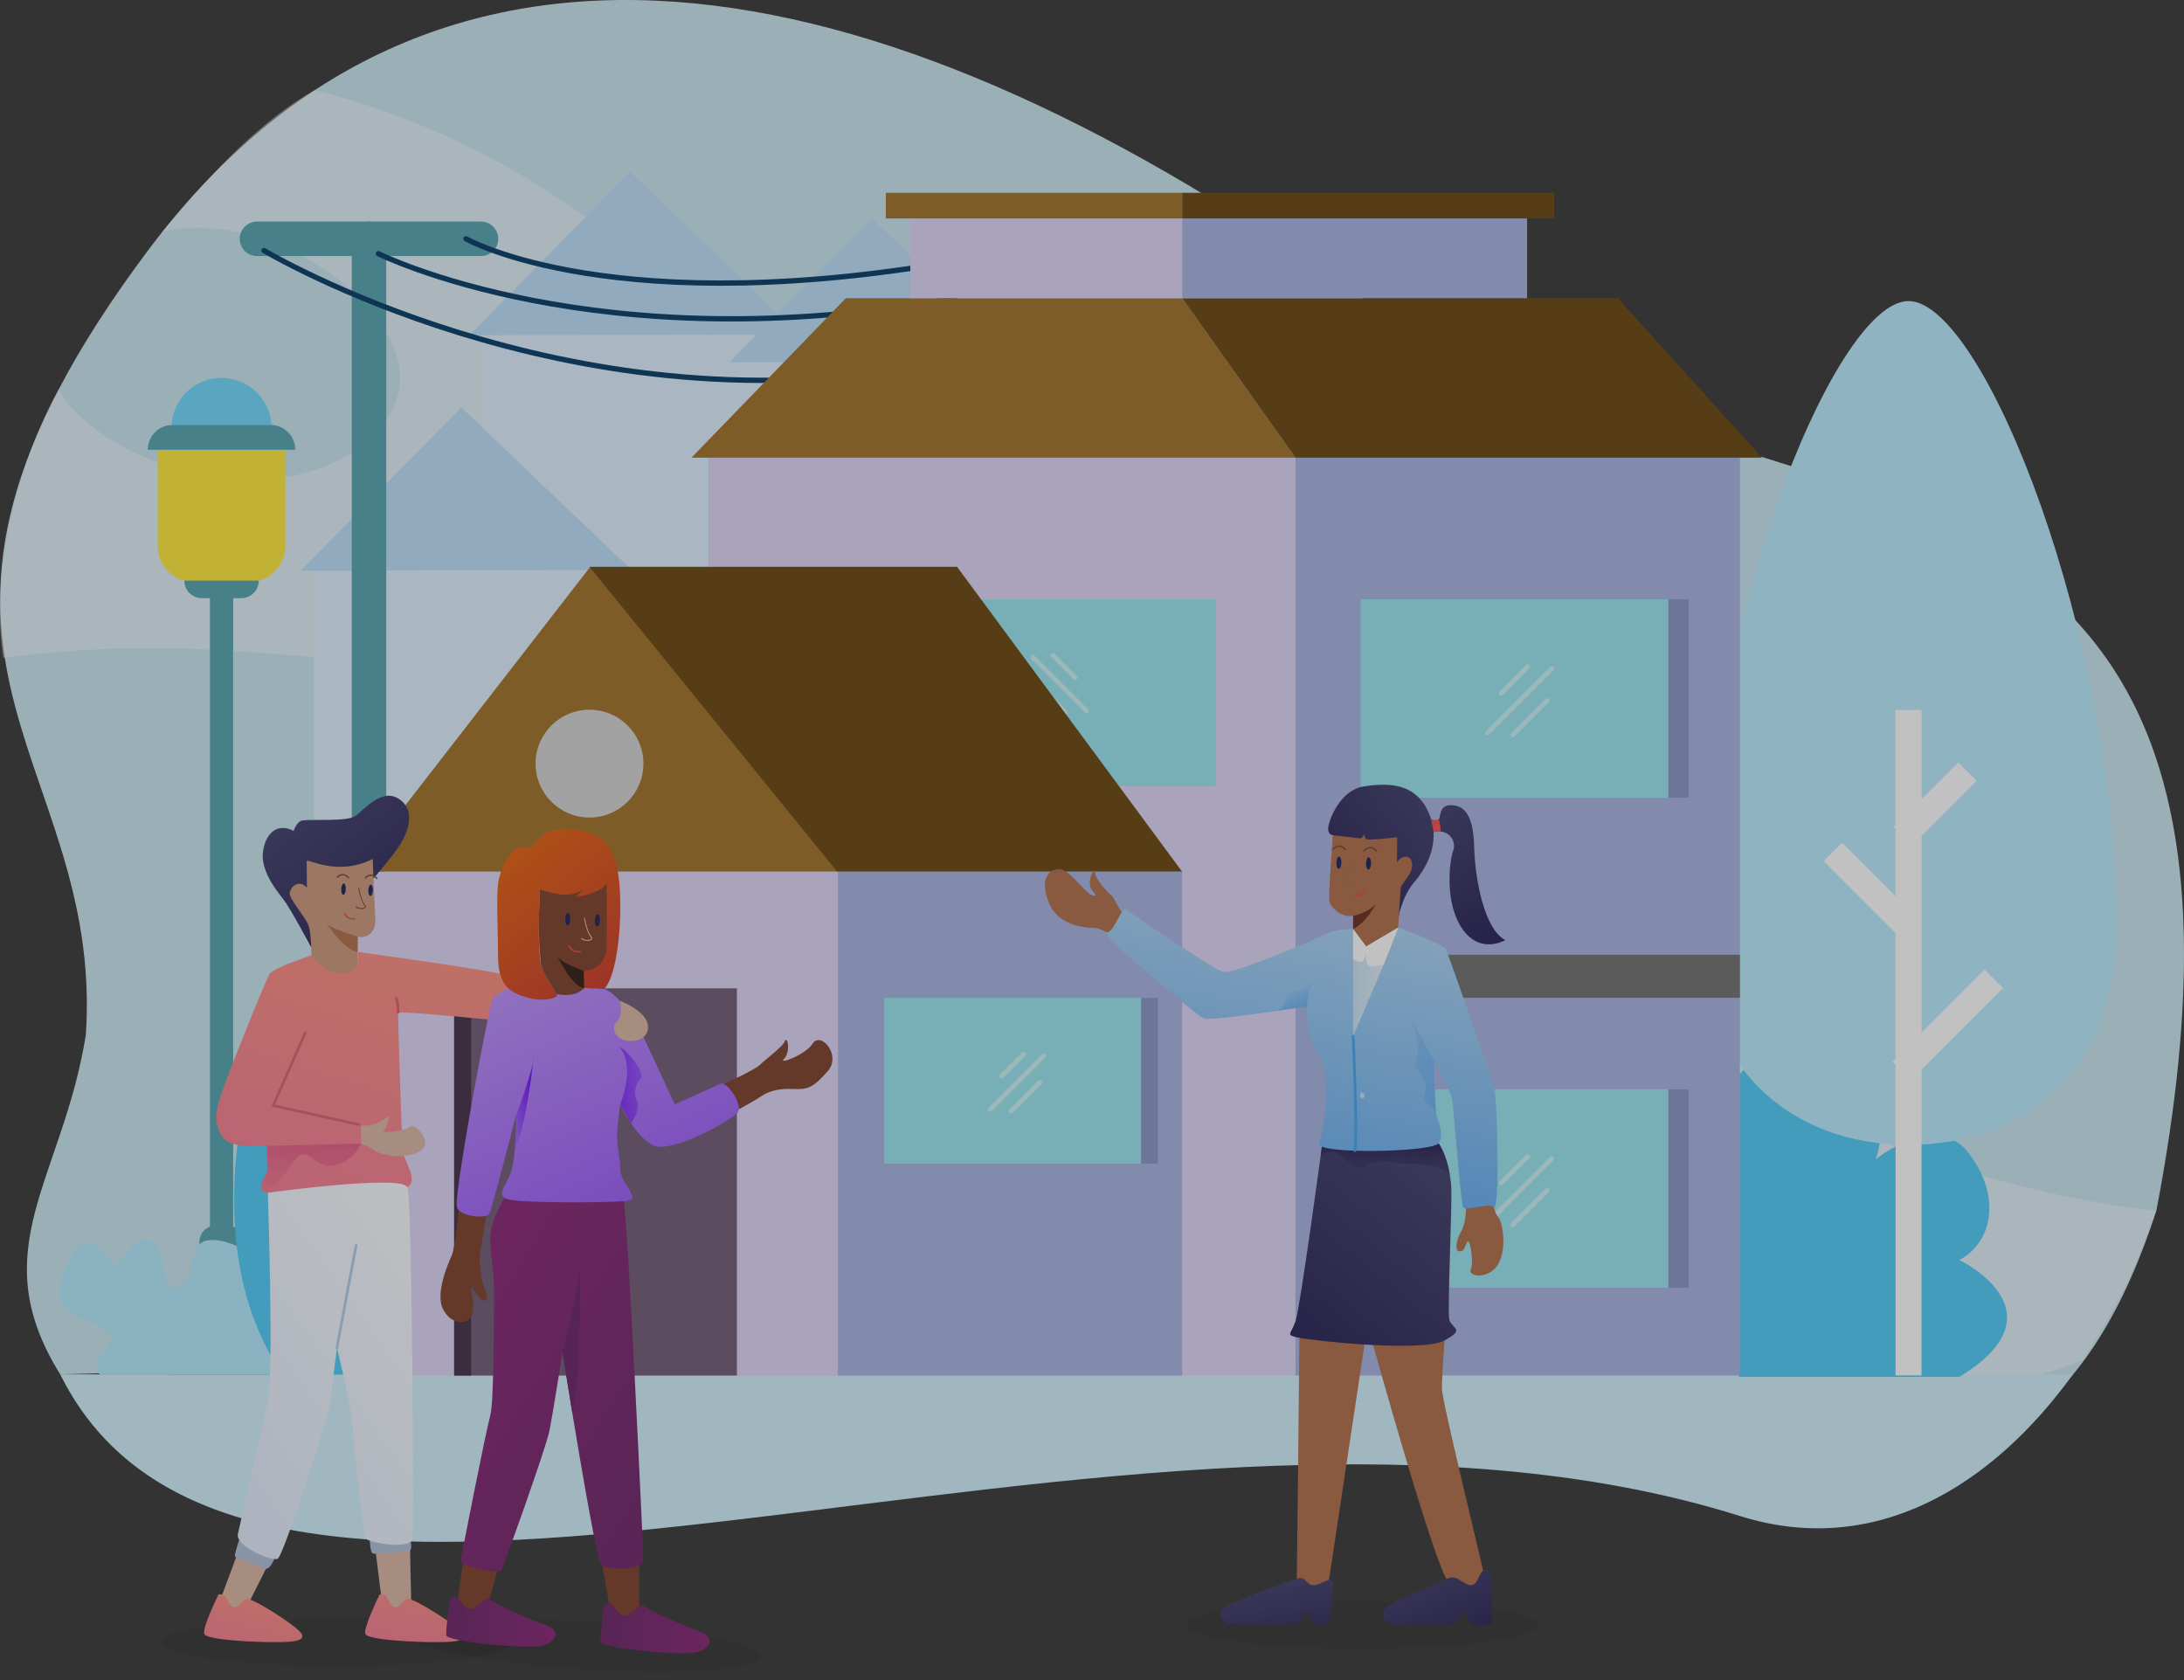 <svg xmlns="http://www.w3.org/2000/svg" xmlns:xlink="http://www.w3.org/1999/xlink" width="100%" height="100%" viewBox="0 0 811.823 624.604">
    <rect x="0" y="0" width="811.823" height="624.604" fill="#333333" stroke="none"/>
    <defs>
      <linearGradient id="linear-gradient" x1="1.099" y1="1.804" x2="0.106" y2="-0.42" gradientUnits="objectBoundingBox">
        <stop offset="0" stop-color="#1d164d"/>
        <stop offset="1" stop-color="#4a4975"/>
      </linearGradient>
      <linearGradient id="linear-gradient-2" x1="1.142" y1="1.354" x2="-0.126" y2="-0.369" xlink:href="#linear-gradient"/>
      <linearGradient id="linear-gradient-3" x1="0.085" y1="1.275" x2="1.116" y2="-0.327" xlink:href="#linear-gradient"/>
      <linearGradient id="linear-gradient-4" x1="0.525" y1="0.318" x2="0.444" y2="1.624" gradientUnits="objectBoundingBox">
        <stop offset="0" stop-color="#1d164d"/>
        <stop offset="1" stop-color="#4a4975" stop-opacity="0"/>
      </linearGradient>
      <linearGradient id="linear-gradient-5" x1="-0.066" y1="1.07" x2="1.257" y2="-0.392" xlink:href="#linear-gradient"/>
      <linearGradient id="linear-gradient-6" x1="0.672" y1="1.165" x2="0.173" y2="-0.553" xlink:href="#linear-gradient"/>
      <linearGradient id="linear-gradient-7" x1="0.32" y1="1.299" x2="0.621" y2="-0.001" gradientUnits="objectBoundingBox">
        <stop offset="0" stop-color="#4099f1"/>
        <stop offset="1" stop-color="#acd4f3"/>
      </linearGradient>
      <linearGradient id="linear-gradient-8" y1="0.5" x2="1" y2="0.5" gradientUnits="objectBoundingBox">
        <stop offset="0" stop-color="#c9e2f4"/>
        <stop offset="1" stop-color="#eaf5ff"/>
      </linearGradient>
      <linearGradient id="linear-gradient-9" x1="4.575" y1="0.122" x2="-0.791" y2="0.62" gradientUnits="objectBoundingBox">
        <stop offset="0" stop-color="#4099f1"/>
        <stop offset="1" stop-color="#4099f1" stop-opacity="0"/>
      </linearGradient>
      <linearGradient id="linear-gradient-10" x1="4.523" y1="0.254" x2="-0.835" y2="0.582" xlink:href="#linear-gradient-9"/>
      <linearGradient id="linear-gradient-11" x1="0.94" y1="1.35" x2="0.454" y2="0.411" xlink:href="#linear-gradient-9"/>
      <linearGradient id="linear-gradient-12" x1="1.097" y1="1.147" x2="0.031" y2="-0.33" xlink:href="#linear-gradient"/>
      <linearGradient id="linear-gradient-13" x1="0.051" y1="1.493" x2="0.848" y2="-0.488" gradientUnits="objectBoundingBox">
        <stop offset="0" stop-color="#f2709c"/>
        <stop offset="1" stop-color="#ff9472"/>
      </linearGradient>
      <linearGradient id="linear-gradient-14" x1="-0.461" y1="5.064" x2="2.121" y2="-6.852" xlink:href="#linear-gradient-13"/>
      <linearGradient id="linear-gradient-15" x1="0.686" y1="-0.629" x2="0.241" y2="1.227" gradientUnits="objectBoundingBox">
        <stop offset="0" stop-color="#db4981"/>
        <stop offset="1" stop-color="#db4981" stop-opacity="0"/>
      </linearGradient>
      <linearGradient id="linear-gradient-16" x1="0.17" y1="1.114" x2="1.086" y2="-0.274" gradientUnits="objectBoundingBox">
        <stop offset="0" stop-color="#e0eafc"/>
        <stop offset="1" stop-color="#fff"/>
      </linearGradient>
      <linearGradient id="linear-gradient-17" x1="-0.12" y1="1.755" x2="1.064" y2="-0.467" xlink:href="#linear-gradient-13"/>
      <linearGradient id="linear-gradient-18" x1="-0.002" y1="1.66" x2="1.171" y2="-0.799" xlink:href="#linear-gradient-13"/>
      <linearGradient id="linear-gradient-19" y1="0.5" x2="1" y2="0.5" gradientUnits="objectBoundingBox">
        <stop offset="0" stop-color="#672064"/>
        <stop offset="1" stop-color="#872074"/>
      </linearGradient>
      <linearGradient id="linear-gradient-21" x1="0.916" y1="1.088" x2="0.161" y2="0.132" xlink:href="#linear-gradient-19"/>
      <linearGradient id="linear-gradient-22" x1="0.663" y1="1.035" x2="0.003" y2="-0.204" gradientUnits="objectBoundingBox">
        <stop offset="0" stop-color="#9852f9"/>
        <stop offset="1" stop-color="#c299fc"/>
      </linearGradient>
      <linearGradient id="linear-gradient-23" x1="-0.687" y1="0.602" x2="1.623" y2="0.358" gradientUnits="objectBoundingBox">
        <stop offset="0" stop-color="#6807f9"/>
        <stop offset="1" stop-color="#6807f9" stop-opacity="0"/>
      </linearGradient>
      <linearGradient id="linear-gradient-24" x1="0.746" y1="0.087" x2="-0.021" y2="1.054" xlink:href="#linear-gradient-23"/>
      <linearGradient id="linear-gradient-25" x1="0.947" y1="1.312" x2="0.016" y2="-0.309" gradientUnits="objectBoundingBox">
        <stop offset="0" stop-color="#c2272d"/>
        <stop offset="1" stop-color="#ee6f00"/>
      </linearGradient>
    </defs>
    <g id="Groupe_502" data-name="Groupe 502" transform="translate(-56.005 -57.669)" opacity="0.698">
      <g id="Background" transform="translate(56.005 57.669)">
        <path id="Tracé_1026" data-name="Tracé 1026" d="M857.6,507.5c-23.208,72.064-65.989,113.412-146.637,84C558.755,553.953,78.384,568.511,78.384,568.511c-28.951-46.54.831-72.307,9.532-126.1C95.052,335.945-1.635,301.324,110.989,150.8,216.427,9.872,380.64,41.118,553.824,162.9,697.92,264.234,917.936,192.26,857.6,507.5Z" transform="translate(-56.013 -57.669)" fill="#c8e5f0"/>
        <path id="Tracé_1027" data-name="Tracé 1027" d="M721.956,459.363c-18.428-90.856-81.809-138.9-194.268-76.258S364.08,392.537,335.683,226.353c-10.31-60.327-95.871-115.057-162.82-130.6-23.193,12.829-44.035,37.906-56.439,52.47,42.548-9.782,96.91,32.439,87.163,61.935-7.164,21.681-37.385,35.062-71.438,28.754-23.4-4.333-46.886-17.632-54.29-32.084-19,34.307-24.661,74.807-20.625,99.814,38.768-4.837,69.677-4.941,125.359.845,151.244,15.7,78.111,172.239,221.812,196.7s202.5-138.029,249.358,14.878c25.222,82.3,106.578,74,176.355,48.8a242.616,242.616,0,0,0,27.475-55.873C821.7,509.32,727.385,486.151,721.956,459.363ZM253.421,259.936c-1.975,8.109-13.677,12.816-26.127,10.51s-20.942-10.754-18.967-18.871S222,238.76,234.454,241.065,255.4,251.818,253.421,259.936Z" transform="translate(-56.005 -62.146)" fill="#fff" opacity="0.4"/>
      </g>
      <path id="Ground" d="M829.523,636.581c-29.99,41.509-73.5,68.448-123.779,52.654C476.266,617.15,153.6,782.023,81.357,636.581Z" transform="translate(-2.981 -68.07)" fill="#d0f0fc"/>
      <g id="House_as_Background" data-name="House as Background" transform="translate(151.537 121.631)">
        <g id="Groupe_451" data-name="Groupe 451" transform="translate(16.224)">
          <g id="Groupe_448" data-name="Groupe 448" transform="translate(62.681)">
            <path id="Tracé_1028" data-name="Tracé 1028" d="M259.251,271.8V198.713H370.5V284.94H259.251Z" transform="translate(-254.341 -138.216)" fill="#deefff"/>
            <path id="Tracé_1029" data-name="Tracé 1029" d="M253.687,190.82l122.909-.336L313.39,130.154Z" transform="translate(-253.687 -130.154)" fill="#bbdef9"/>
          </g>
          <g id="Groupe_449" data-name="Groupe 449" transform="translate(0 87.488)">
            <path id="Tracé_1030" data-name="Tracé 1030" d="M188.217,370.943V297.859H299.464V410.187H188.217Z" transform="translate(-183.308 -237.362)" fill="#deefff"/>
            <path id="Tracé_1031" data-name="Tracé 1031" d="M182.653,289.966l122.909-.336L242.357,229.3Z" transform="translate(-182.653 -229.301)" fill="#bbdef9"/>
          </g>
          <g id="Groupe_450" data-name="Groupe 450" transform="translate(159.377 17.237)">
            <path id="Tracé_1032" data-name="Tracé 1032" d="M368.261,274.691V210.2h98.175V286.29H368.261Z" transform="translate(-363.855 -156.803)" fill="#deefff"/>
            <path id="Tracé_1033" data-name="Tracé 1033" d="M363.268,203.081H471.735L416.1,149.688Z" transform="translate(-363.268 -149.688)" fill="#bbdef9"/>
          </g>
        </g>
        <g id="Groupe_454" data-name="Groupe 454" transform="translate(0 24.804)">
          <g id="Groupe_452" data-name="Groupe 452">
            <line id="Ligne_38" data-name="Ligne 38" y2="422.936" transform="translate(41.628)" fill="none" stroke="#50a2ae" stroke-linecap="round" stroke-miterlimit="10" stroke-width="12.817"/>
            <line id="Ligne_39" data-name="Ligne 39" x2="83.256" fill="none" stroke="#50a2ae" stroke-linecap="round" stroke-miterlimit="10" stroke-width="12.817"/>
          </g>
          <g id="Groupe_453" data-name="Groupe 453" transform="translate(2.614 0)">
            <path id="Tracé_1034" data-name="Tracé 1034" d="M252.3,158.264s55.441,31.6,187.872,7.252" transform="translate(-177.232 -158.264)" fill="none" stroke="#003663" stroke-linecap="round" stroke-miterlimit="10" stroke-width="1.972"/>
            <path id="Tracé_1035" data-name="Tracé 1035" d="M215.382,164.529s81.7,40.817,214.135,16.468" transform="translate(-172.891 -159.001)" fill="none" stroke="#003663" stroke-linecap="round" stroke-miterlimit="10" stroke-width="1.972"/>
            <path id="Tracé_1036" data-name="Tracé 1036" d="M167.229,163.205s112.219,67.285,244.649,42.937" transform="translate(-167.229 -158.845)" fill="none" stroke="#003663" stroke-linecap="round" stroke-miterlimit="10" stroke-width="1.972"/>
          </g>
        </g>
      </g>
      <g id="House_Decoration" data-name="House Decoration" transform="translate(78.141 169.575)">
        <g id="Lamp" transform="translate(32.839 28.571)">
          <path id="Tracé_1037" data-name="Tracé 1037" d="M122.463,247.084v35.8a13.282,13.282,0,0,0,13.218,13.346h20.973a13.282,13.282,0,0,0,13.218-13.346v-35.8Z" transform="translate(-118.795 -220.418)" fill="#ffe837"/>
          <path id="Tracé_1038" data-name="Tracé 1038" d="M166.585,593.264l-2.193-2.083a2.217,2.217,0,0,0-1.527-.61h-2.639v-13.4a6.164,6.164,0,0,0-5.434-6.119V548.023a6.033,6.033,0,0,0-3.907-5.642V308.762h3a6.522,6.522,0,0,0,6.521-6.521h-27.67a6.521,6.521,0,0,0,6.521,6.521h3V542.381a6.033,6.033,0,0,0-3.906,5.642v23.033a6.164,6.164,0,0,0-5.435,6.119v13.4h-2.638a2.217,2.217,0,0,0-1.528.61l-2.192,2.083a2.217,2.217,0,0,0-.691,1.608v.178a2.218,2.218,0,0,0,2.218,2.218h36.98a2.218,2.218,0,0,0,2.218-2.218v-.178A2.219,2.219,0,0,0,166.585,593.264Z" transform="translate(-119.194 -226.904)" fill="#50a2ae"/>
          <path id="Tracé_1039" data-name="Tracé 1039" d="M173.052,243.531H118.306a9.157,9.157,0,0,1,8.813-9.155,18.592,18.592,0,0,1,37.122,0,9.158,9.158,0,0,1,8.812,9.155Z" transform="translate(-118.306 -216.865)" fill="#6cd8ff"/>
          <path id="Tracé_1040" data-name="Tracé 1040" d="M173.052,245.864H118.306a9.157,9.157,0,0,1,8.813-9.155H164.24a9.158,9.158,0,0,1,8.812,9.155Z" transform="translate(-118.306 -219.198)" fill="#50a2ae"/>
        </g>
        <g id="Plant_1" data-name="Plant 1" transform="translate(0 250.009)">
          <path id="Tracé_1041" data-name="Tracé 1041" d="M146.946,582.157s-10.79-4.985-14.33,0-1.769,12.822-7.837,15.6-3.538-15.919-10.617-17.819-9.354,8.624-11.882,9.05-10.617-18.134-18.96,1.132,8.936,18.254,15.465,23.31-8.134,9.917-2.825,16.461h73.059Z" transform="translate(-81.091 -480.968)" fill="#b1eaff"/>
          <g id="Groupe_456" data-name="Groupe 456" transform="translate(64.896)">
            <path id="Tracé_1042" data-name="Tracé 1042" d="M199.573,499.579s-8.255-16.1-26.962-31.769c0,0-40.447,90.053,0,148.926h51.571L199.573,546.83Z" transform="translate(-154.634 -467.81)" fill="#4acaf7"/>
            <g id="Groupe_455" data-name="Groupe 455" transform="translate(24.423 53.01)">
              <path id="Tracé_1043" data-name="Tracé 1043" d="M200.708,624.241a1.183,1.183,0,0,0,.157-.011,1.047,1.047,0,0,0,.879-1.191c-.514-3.406-12.641-83.538-17.426-94.525a1.047,1.047,0,0,0-1.919.837c4.676,10.736,17.151,93.17,17.275,94A1.048,1.048,0,0,0,200.708,624.241Z" transform="translate(-182.311 -527.884)" fill="#b0ffe7"/>
            </g>
          </g>
        </g>
        <g id="Tree" transform="translate(609.912 0)">
          <path id="Tracé_1044" data-name="Tracé 1044" d="M788.514,509.417s9.729-16.4,35.554-7.147,15.316,38.257,15.316,38.257,22.282-18.218,34.474-2.383,9.179,33.073-3.4,39.8c0,0,39.9,19.2,0,43.443H788.514Z" transform="translate(-774.184 -221.52)" fill="#4acaf7"/>
          <g id="Tree_2" data-name="Tree 2">
            <path id="Tracé_1045" data-name="Tracé 1045" d="M927.025,417.9c0,51.5-33.605,80.224-77.369,80.224S772.274,469.4,772.274,417.9c0-108.42,49.381-233.413,77.382-233.413S927.025,309.48,927.025,417.9" transform="translate(-772.274 -184.487)" fill="#b8ebfe" fill-rule="evenodd"/>
            <g id="Groupe_461" data-name="Groupe 461" transform="translate(45.845 151.987)">
              <g id="Groupe_457" data-name="Groupe 457" transform="translate(26.705)">
                <rect id="Rectangle_215" data-name="Rectangle 215" width="9.664" height="247.344" fill="#fff"/>
              </g>
              <g id="Groupe_458" data-name="Groupe 458" transform="translate(25.621 96.522)">
                <rect id="Rectangle_216" data-name="Rectangle 216" width="48.392" height="9.664" transform="translate(0 34.219) rotate(-45)" fill="#fff"/>
              </g>
              <g id="Groupe_459" data-name="Groupe 459" transform="translate(0 49.319)">
                <rect id="Rectangle_217" data-name="Rectangle 217" width="9.664" height="41.356" transform="matrix(0.707, -0.707, 0.707, 0.707, 0, 6.833)" fill="#fff"/>
              </g>
              <g id="Groupe_460" data-name="Groupe 460" transform="translate(26.045 19.514)">
                <rect id="Rectangle_218" data-name="Rectangle 218" width="33.865" height="9.664" transform="matrix(0.707, -0.707, 0.707, 0.707, 0, 23.942)" fill="#fff"/>
              </g>
            </g>
          </g>
        </g>
      </g>
      <g id="House" transform="translate(187.542 129.339)">
        <g id="House_2" data-name="House 2" transform="translate(125.494)">
          <g id="Groupe_470" data-name="Groupe 470" transform="translate(6.306 98.447)">
            <g id="Groupe_462" data-name="Groupe 462">
              <path id="Tracé_1046" data-name="Tracé 1046" d="M354.432,291.024v-40.57H572.627V591.62H354.432Z" transform="translate(-354.432 -250.454)" fill="#dcd6f7"/>
            </g>
            <g id="Groupe_463" data-name="Groupe 463" transform="translate(218.195)">
              <path id="Tracé_1047" data-name="Tracé 1047" d="M601.7,291.024v-40.57H766.924V591.62H601.7Z" transform="translate(-601.701 -250.454)" fill="#a6b1e1"/>
              <rect id="Rectangle_219" data-name="Rectangle 219" width="165.223" height="15.998" transform="translate(0 184.772)" fill="#6d6d6d"/>
            </g>
            <g id="Groupe_469" data-name="Groupe 469" transform="translate(86.815 52.641)">
              <g id="Groupe_464" data-name="Groupe 464">
                <rect id="Rectangle_220" data-name="Rectangle 220" width="101.807" height="69.419" transform="translate(101.807 69.419) rotate(-180)" fill="#97e5ef"/>
              </g>
              <g id="Groupe_468" data-name="Groupe 468" transform="translate(32.913 20.026)" opacity="0.5">
                <g id="Groupe_465" data-name="Groupe 465" transform="translate(7.488)">
                  <path id="Tracé_1048" data-name="Tracé 1048" d="M507.674,342.749a.865.865,0,0,1-.615-.255l-8.2-8.2a.87.87,0,0,1,1.231-1.231l8.2,8.2a.87.87,0,0,1-.615,1.485Z" transform="translate(-498.599 -332.804)" fill="#fff"/>
                </g>
                <g id="Groupe_466" data-name="Groupe 466" transform="translate(1.464 10.521)">
                  <path id="Tracé_1049" data-name="Tracé 1049" d="M503.353,357.177a.871.871,0,0,1-.615-.254l-10.71-10.71a.87.87,0,0,1,1.23-1.231l10.711,10.71a.87.87,0,0,1-.616,1.485Z" transform="translate(-491.773 -344.727)" fill="#fff"/>
                </g>
                <g id="Groupe_467" data-name="Groupe 467" transform="translate(0 0.634)">
                  <path id="Tracé_1050" data-name="Tracé 1050" d="M510.953,355.232a.868.868,0,0,1-.615-.255l-19.97-19.969a.87.87,0,0,1,1.231-1.23l19.97,19.969a.87.87,0,0,1-.616,1.485Z" transform="translate(-490.114 -333.523)" fill="#fff"/>
                </g>
              </g>
            </g>
          </g>
          <g id="Groupe_471" data-name="Groupe 471" transform="translate(0 39.169)">
            <path id="Tracé_1051" data-name="Tracé 1051" d="M347.285,242.555h224.5l-42.11-59.278h-125Z" transform="translate(-347.285 -183.277)" fill="#9e6f23"/>
            <path id="Tracé_1052" data-name="Tracé 1052" d="M553.98,183.277H715.908l53.6,59.278H596.09Z" transform="translate(-371.589 -183.277)" fill="#664209"/>
          </g>
          <g id="Groupe_472" data-name="Groupe 472" transform="translate(72.242)">
            <rect id="Rectangle_221" data-name="Rectangle 221" width="101.04" height="29.639" transform="translate(9.108 9.529)" fill="#dcd6f7"/>
            <rect id="Rectangle_222" data-name="Rectangle 222" width="110.148" height="9.529" fill="#9e6f23"/>
            <rect id="Rectangle_223" data-name="Rectangle 223" width="138.315" height="9.529" transform="translate(110.148)" fill="#664209"/>
            <rect id="Rectangle_224" data-name="Rectangle 224" width="128.225" height="29.639" transform="translate(110.148 9.529)" fill="#a6b1e1"/>
          </g>
        </g>
        <g id="House_1" data-name="House 1" transform="translate(0 139.017)">
          <g id="Groupe_474" data-name="Groupe 474">
            <g id="Groupe_473" data-name="Groupe 473">
              <path id="Tracé_1053" data-name="Tracé 1053" d="M292.936,296.43,205.07,409.749H385.007Z" transform="translate(-205.07 -296.43)" fill="#9e6f23"/>
              <path id="Tracé_1054" data-name="Tracé 1054" d="M304.328,296.43,396.4,409.749H524.625L440.963,296.43Z" transform="translate(-216.741 -296.43)" fill="#664209"/>
            </g>
            <circle id="Ellipse_30" data-name="Ellipse 30" cx="20.039" cy="20.039" r="20.039" transform="translate(67.549 53.113)" fill="#d3d3d3"/>
          </g>
          <g id="Groupe_477" data-name="Groupe 477" transform="translate(0 113.319)">
            <g id="Groupe_475" data-name="Groupe 475">
              <rect id="Rectangle_225" data-name="Rectangle 225" width="179.937" height="187.277" fill="#dcd6f7"/>
              <rect id="Rectangle_226" data-name="Rectangle 226" width="105.103" height="143.922" transform="translate(37.277 43.355)" fill="#6e5773"/>
              <rect id="Rectangle_227" data-name="Rectangle 227" width="6.315" height="143.869" transform="translate(37.279 43.408)" fill="#3f2a44"/>
            </g>
            <g id="Groupe_476" data-name="Groupe 476" transform="translate(179.937)">
              <rect id="Rectangle_228" data-name="Rectangle 228" width="127.947" height="187.277" fill="#a6b1e1"/>
            </g>
          </g>
        </g>
        <g id="Groupe_484" data-name="Groupe 484" transform="translate(197.124 299.216)">
          <g id="Groupe_478" data-name="Groupe 478">
            <rect id="Rectangle_229" data-name="Rectangle 229" width="101.807" height="61.616" fill="#97e5ef"/>
          </g>
          <g id="Groupe_479" data-name="Groupe 479" transform="translate(95.492)">
            <rect id="Rectangle_230" data-name="Rectangle 230" width="6.315" height="61.616" fill="#8593c6"/>
          </g>
          <g id="Groupe_483" data-name="Groupe 483" transform="translate(38.485 20.026)" opacity="0.5">
            <g id="Groupe_480" data-name="Groupe 480" transform="translate(4.277)">
              <path id="Tracé_1056" data-name="Tracé 1056" d="M477.791,510.615a.87.87,0,0,1-.616-1.485l8.2-8.2a.87.87,0,0,1,1.23,1.23l-8.2,8.2A.865.865,0,0,1,477.791,510.615Z" transform="translate(-476.921 -500.671)" fill="#fff"/>
            </g>
            <g id="Groupe_481" data-name="Groupe 481" transform="translate(7.795 10.521)">
              <path id="Tracé_1057" data-name="Tracé 1057" d="M481.778,525.044a.87.87,0,0,1-.616-1.485l10.711-10.71a.87.87,0,0,1,1.231,1.23l-10.711,10.71A.87.87,0,0,1,481.778,525.044Z" transform="translate(-480.908 -512.594)" fill="#fff"/>
            </g>
            <g id="Groupe_482" data-name="Groupe 482" transform="translate(0 0.634)">
              <path id="Tracé_1058" data-name="Tracé 1058" d="M472.944,523.1a.87.87,0,0,1-.616-1.485l19.97-19.97a.87.87,0,1,1,1.231,1.23l-19.97,19.97A.867.867,0,0,1,472.944,523.1Z" transform="translate(-472.074 -501.389)" fill="#fff"/>
            </g>
          </g>
        </g>
        <g id="Groupe_491" data-name="Groupe 491" transform="translate(374.256 151.088)">
          <g id="Groupe_485" data-name="Groupe 485">
            <rect id="Rectangle_231" data-name="Rectangle 231" width="121.92" height="73.788" fill="#97e5ef"/>
          </g>
          <g id="Groupe_486" data-name="Groupe 486" transform="translate(114.357)">
            <rect id="Rectangle_232" data-name="Rectangle 232" width="7.563" height="73.788" fill="#8593c6"/>
          </g>
          <g id="Groupe_490" data-name="Groupe 490" transform="translate(46.259 24.154)" opacity="0.5">
            <g id="Groupe_487" data-name="Groupe 487" transform="translate(5.122)">
              <path id="Tracé_1059" data-name="Tracé 1059" d="M688.294,349.048a.87.87,0,0,1-.615-1.485l9.826-9.826a.87.87,0,0,1,1.23,1.231l-9.826,9.825A.865.865,0,0,1,688.294,349.048Z" transform="translate(-687.424 -337.483)" fill="#fff"/>
            </g>
            <g id="Groupe_488" data-name="Groupe 488" transform="translate(9.336 12.599)">
              <path id="Tracé_1060" data-name="Tracé 1060" d="M693.069,366.327a.87.87,0,0,1-.616-1.485l12.826-12.826a.87.87,0,0,1,1.231,1.23l-12.826,12.826A.867.867,0,0,1,693.069,366.327Z" transform="translate(-692.199 -351.761)" fill="#fff"/>
            </g>
            <g id="Groupe_489" data-name="Groupe 489" transform="translate(0 0.759)">
              <path id="Tracé_1061" data-name="Tracé 1061" d="M682.489,364a.87.87,0,0,1-.615-1.485L705.789,338.6a.87.87,0,0,1,1.23,1.231L683.1,363.742A.869.869,0,0,1,682.489,364Z" transform="translate(-681.619 -338.343)" fill="#fff"/>
            </g>
          </g>
        </g>
        <g id="Groupe_498" data-name="Groupe 498" transform="translate(374.256 333.198)">
          <g id="Groupe_492" data-name="Groupe 492">
            <rect id="Rectangle_233" data-name="Rectangle 233" width="121.92" height="73.788" fill="#97e5ef"/>
          </g>
          <g id="Groupe_493" data-name="Groupe 493" transform="translate(114.357)">
            <rect id="Rectangle_234" data-name="Rectangle 234" width="7.563" height="73.788" fill="#8593c6"/>
          </g>
          <g id="Groupe_497" data-name="Groupe 497" transform="translate(46.259 24.155)" opacity="0.5">
            <g id="Groupe_494" data-name="Groupe 494" transform="translate(5.122)">
              <path id="Tracé_1062" data-name="Tracé 1062" d="M688.294,555.425a.87.87,0,0,1-.615-1.486l9.826-9.825a.87.87,0,0,1,1.23,1.231l-9.826,9.825A.869.869,0,0,1,688.294,555.425Z" transform="translate(-687.424 -543.86)" fill="#fff"/>
            </g>
            <g id="Groupe_495" data-name="Groupe 495" transform="translate(9.336 12.599)">
              <path id="Tracé_1063" data-name="Tracé 1063" d="M693.069,572.7a.871.871,0,0,1-.616-1.486l12.826-12.827a.87.87,0,0,1,1.231,1.23l-12.826,12.827A.868.868,0,0,1,693.069,572.7Z" transform="translate(-692.199 -558.137)" fill="#fff"/>
            </g>
            <g id="Groupe_496" data-name="Groupe 496" transform="translate(0 0.758)">
              <path id="Tracé_1064" data-name="Tracé 1064" d="M682.489,570.374a.871.871,0,0,1-.615-1.486l23.915-23.914a.87.87,0,0,1,1.23,1.23L683.1,570.119A.872.872,0,0,1,682.489,570.374Z" transform="translate(-681.619 -544.719)" fill="#fff"/>
            </g>
          </g>
        </g>
      </g>
      <g id="Saleswoman" transform="translate(444.415 349.355)">
        <ellipse id="Shadow" cx="65.378" cy="8.836" rx="65.378" ry="8.836" transform="translate(52.668 303.481)" opacity="0.1"/>
        <g id="Saleswoman-2" data-name="Saleswoman">
          <g id="Leg" transform="translate(65.147 129.897)">
            <g id="Leg-2" data-name="Leg" transform="translate(0 70.145)">
              <path id="Tracé_1065" data-name="Tracé 1065" d="M634.438,623.132s23.034,83.02,28.078,88.274,13.874,1.261,12.823-4.2-15.345-63.273-15.345-67.9.98-17.868.98-17.868l-24.944-6.517Z" transform="translate(-577.577 -614.921)" fill="#af6a46"/>
              <path id="Tracé_1066" data-name="Tracé 1066" d="M603.229,620.834s-.841,89.052-1.051,91.785,11.561,1.471,11.561,1.471l14.156-93.877S605.12,615.024,603.229,620.834Z" transform="translate(-573.783 -615.293)" fill="#af6a46"/>
              <path id="Tracé_1067" data-name="Tracé 1067" d="M598.392,722.642s-25.293,8.829-27.535,11.211.281,5.745,3.364,5.745h24.171l3.856-5.127,2.242,5.127h6.026s1.542-13.173,1.4-15.7-4.064.841-7.006,1.122S601.925,721.388,598.392,722.642Z" transform="translate(-570 -627.558)" fill="url(#linear-gradient)"/>
              <path id="Tracé_1068" data-name="Tracé 1068" d="M662.977,721.988s-21.522,9.077-23.764,11.46.28,5.745,3.363,5.745h22.431l3.856-5.127,2.242,5.127h7.766s1.121-18.96-1.179-20.006c-3.469-1.577-3.224,5.152-6.166,5.432S666.511,720.734,662.977,721.988Z" transform="translate(-578.037 -627.153)" fill="url(#linear-gradient-2)"/>
            </g>
            <path id="Tracé_1069" data-name="Tracé 1069" d="M611.27,540.311s-8.031,59.721-9.807,64.906-4.019,5.046,1.447,6.166,45.685,5.459,53.953.975,2.242-4.344,1.682-8.128,1.122-42.462.841-48.628-2.662-14.154-4.765-16.536S612.482,537.631,611.27,540.311Z" transform="translate(-573.464 -535.696)" fill="url(#linear-gradient-3)"/>
            <path id="Tracé_1070" data-name="Tracé 1070" d="M612.809,540.086l-.448,3.1c7.22-3.519,7.328,1.358,11.944,4.106s5.936-3.738,14.619-1.539c4.624,1.17,18.63.132,21.45,4.963a30.476,30.476,0,0,0-4.184-11.822S618.9,530.356,612.809,540.086Z" transform="translate(-574.981 -535.429)" fill="url(#linear-gradient-4)"/>
          </g>
          <g id="Head" transform="translate(105.286)">
            <path id="Tracé_1071" data-name="Tracé 1071" d="M617.225,406.979s-1.992-.122-1.711-2.855,4.344-13.944,13.243-15.275,19.549-1.612,24.384,10.44-2.943,22-6.1,25.715-5.177,10.519-5.272,12.055S617.225,406.979,617.225,406.979Z" transform="translate(-615.487 -388.222)" fill="url(#linear-gradient-5)"/>
            <path id="Tracé_1072" data-name="Tracé 1072" d="M617.276,409.424s-1.688,22.3-1.3,24.472,4.315,6.307,8.835,5.466v7.287l4.835,7.148,11.841-8.829s.841-14.067,1.051-15.966,4.484-4.774,4.2-8.837-4.345-3.013-5.606-.631l.071-9.389s-10.713,1.384-11.483.683a2.477,2.477,0,0,1-.709-1.8s-.8,1.7-1.708,1.564S617.276,409.424,617.276,409.424Z" transform="translate(-615.538 -390.668)" fill="#af6a46"/>
            <path id="Tracé_1073" data-name="Tracé 1073" d="M658.642,402.09s2.105.947,2.841,0,.1-5.257,4.414-5.257,8.409,2.523,8.724,15.24,3.889,30.9,11.561,34.894c0,0-9.249,5.571-15.975-4.2s-4.73-25.374-3.364-29.084-1.956-8.229-7.284-6.862S658.642,402.09,658.642,402.09Z" transform="translate(-620.36 -389.235)" fill="url(#linear-gradient-6)"/>
            <path id="Tracé_1074" data-name="Tracé 1074" d="M658.87,402.79l.917,4.729a11.551,11.551,0,0,1,2.433-.227c.714.1-.508-4.5-.508-4.5S659.812,403.422,658.87,402.79Z" transform="translate(-620.588 -389.935)" fill="#f74b4b"/>
            <g id="Face" transform="translate(1.52 22.545)">
              <ellipse id="Ellipse_31" data-name="Ellipse 31" cx="2.301" cy="0.927" rx="2.301" ry="0.927" transform="translate(1.472 8.717) rotate(-88.524)" fill="#151c58"/>
              <ellipse id="Ellipse_32" data-name="Ellipse 32" cx="2.301" cy="0.927" rx="2.301" ry="0.927" transform="translate(12.51 8.99) rotate(-88.524)" fill="#151c58"/>
              <path id="Tracé_1075" data-name="Tracé 1075" d="M619.441,414.343a3.06,3.06,0,0,0-1.738,1.044c-.132.11-.283.147-.394.015s-.146-.281-.013-.391a3.619,3.619,0,0,1,2.1-1.207,3.055,3.055,0,0,1,2.943,1.349.28.28,0,0,1-.062.409.284.284,0,0,1-.412-.06A2.649,2.649,0,0,0,619.441,414.343Z" transform="translate(-617.21 -413.771)" fill="#7c4030" fill-rule="evenodd"/>
              <path id="Tracé_1076" data-name="Tracé 1076" d="M632.473,415a3.06,3.06,0,0,0-1.738,1.044c-.132.11-.283.146-.394.015s-.146-.281-.013-.391a3.625,3.625,0,0,1,2.1-1.208,3.057,3.057,0,0,1,2.943,1.35.28.28,0,0,1-.062.409.283.283,0,0,1-.411-.06A2.549,2.549,0,0,0,632.473,415Z" transform="translate(-618.742 -413.848)" fill="#7c4030" fill-rule="evenodd"/>
              <g id="Groupe_499" data-name="Groupe 499" transform="translate(3.909 5.721)" style="mix-blend-mode: multiply;isolation: isolate">
                <path id="Tracé_1077" data-name="Tracé 1077" d="M624.7,428.714a6.08,6.08,0,0,1-1.725.094,1.567,1.567,0,0,1-1.284-.719.887.887,0,0,1,.257-.927c1.809-2.085,2.586-5.5,2.923-6.762.057-.093.115-.185.208-.128s.185.113.128.206c-.319,1.336-1.171,4.769-2.962,6.929a.551.551,0,0,0-.194.519c.053.224.407.376.987.475a3.331,3.331,0,0,0,2.367-.405.237.237,0,0,1,.3-.071.232.232,0,0,1,.071.3A2.606,2.606,0,0,1,624.7,428.714Z" transform="translate(-621.639 -420.254)" fill="#936a5e"/>
              </g>
              <path id="Tracé_1078" data-name="Tracé 1078" d="M630.682,432.387a.216.216,0,0,1,.088.372,3.516,3.516,0,0,1-2.406,1.911,4.854,4.854,0,0,1-2.155-.04c-.168-.039-.2-.188-.163-.355s.19-.2.358-.164a3.519,3.519,0,0,0,1.836.037,3.068,3.068,0,0,0,1.99-1.655A.5.5,0,0,1,630.682,432.387Z" transform="translate(-618.247 -415.958)" fill="#d74848" fill-rule="evenodd"/>
            </g>
            <path id="Tracé_1079" data-name="Tracé 1079" d="M626,442.817s5.659-1,8.374-4.415c0,0-2.961,6.57-8.374,9.354Z" transform="translate(-616.723 -394.122)" fill="#652a1a"/>
          </g>
          <g id="Body" transform="translate(0 31.374)">
            <path id="Tracé_1080" data-name="Tracé 1080" d="M673.08,566.22s-.06,5.571-1.812,8.584-2.522,7.427-.631,7.357,1.735-1.156,2.786-3.328,2.68,7.253,1.419,10.055,7.006,3.924,10.3-2.172,1.4-15.345,0-17.1a8.842,8.842,0,0,1-1.681-3.924l-4.835-2.943Z" transform="translate(-516.556 -440.118)" fill="#af6a46"/>
            <path id="Tracé_1081" data-name="Tracé 1081" d="M519.154,447.333a11.5,11.5,0,0,0-4.344-1.682c-1.962-.14-13.032,0-16.957-8.969s-.281-13.173,3.784-12.892,9.844,9.565,12.507,9.844-1.472-1.471-1.262-4.835,1.577-5.571,2-3.258,4.835,7.147,5.991,7.988,2.626,5.116,3.941,6.132S521.48,448.508,519.154,447.333Z" transform="translate(-496.171 -423.777)" fill="#af6a46"/>
            <path id="Tracé_1082" data-name="Tracé 1082" d="M666.119,551.339c-2.244-1.679-10.658,1.819-11.493,0s-3.645-38.255-4.063-40.361-6.865-14.294-6.865-14.294.018.426.035,1.157c.009.218.017.461.026.739.157,4.6.583,16.131.914,18.141a1.2,1.2,0,0,0,.034.183,9.993,9.993,0,0,0,.331,1.218,1.828,1.828,0,0,0,.061.218c.852,2.706,2.367,6.568.417,9.317-2.384,3.359-46.112,4.2-44.424,0s5.185-25.509-.139-33.356-4.35-17.514-4.35-17.514-35.871,5.6-38.394,4.481S519.25,449.6,522.192,449.32s5.463-9.814,7.151-8.552,32.086,21.864,35.871,23.125,34.9-12.337,38.682-14.155,9.874-1.715,9.874-1.715l4.837,6.517,11.911-7.038s16.957,6.021,17.94,8.4,16.4,46.668,17.661,50.3S668.355,553.018,666.119,551.339Z" transform="translate(-499.211 -425.761)" fill="url(#linear-gradient-7)"/>
            <path id="Tracé_1083" data-name="Tracé 1083" d="M626,448.933v39.834l11.351-26.591,5.4-13.766-11.913,7.04Z" transform="translate(-511.437 -426.673)" fill="url(#linear-gradient-8)"/>
            <path id="Tracé_1084" data-name="Tracé 1084" d="M626,448.933l4.835,6.517,11.913-7.04-5.4,13.767s-5.1,1.314-5.938,0-.683-4.73-.683-4.73-.316,3.731-1.787,3.679a8.286,8.286,0,0,1-2.943-.789Z" transform="translate(-511.437 -426.673)" fill="#fff"/>
            <path id="Tracé_1085" data-name="Tracé 1085" d="M626,494.145s1.745,35.081.627,42.555" transform="translate(-511.437 -432.051)" fill="none" stroke="#3ea3ed" stroke-linecap="round" stroke-linejoin="round" stroke-width="0.986"/>
            <ellipse id="Ellipse_33" data-name="Ellipse 33" cx="0.86" cy="1.079" rx="0.86" ry="1.079" transform="translate(117.066 83.045)" fill="#c2def2"/>
            <path id="Tracé_1086" data-name="Tracé 1086" d="M659.647,521.938a1.194,1.194,0,0,0,.034.183c-1.653-4.882-5.751-2.906-4.211-8.439,1.871-6.7-5.6-6.481-3.185-12.416,2.288-5.62-2.41-15.234-2.923-16.243l9.292,16.9s.017.4.052,1.13c.009.218.017.461.026.739C658.89,508.4,659.316,519.928,659.647,521.938Z" transform="translate(-514.184 -430.979)" fill="url(#linear-gradient-9)"/>
            <path id="Tracé_1087" data-name="Tracé 1087" d="M661.517,528.913c-.026-.165-.061-.321-.086-.469a1.821,1.821,0,0,0,.061.218Z" transform="translate(-515.603 -436.084)" fill="url(#linear-gradient-10)"/>
            <path id="Tracé_1088" data-name="Tracé 1088" d="M604.932,479.813s.143-8.27,4.768-13.42c0,0-4.625,6.517-9.25,7.778s-2.656,6.748-7.6,7.442Z" transform="translate(-507.539 -428.788)" fill="url(#linear-gradient-11)"/>
          </g>
        </g>
      </g>
      <g id="Couple" transform="translate(115.858 353.451)">
        <g id="Shadow-2" data-name="Shadow" transform="translate(0 302.85)">
          <ellipse id="Ellipse_34" data-name="Ellipse 34" cx="8.836" cy="65.378" rx="8.836" ry="65.378" transform="translate(91.283 17.637) rotate(-86.345)" opacity="0.1"/>
          <ellipse id="Ellipse_35" data-name="Ellipse 35" cx="65.378" cy="8.836" rx="65.378" ry="8.836" transform="translate(0 2.918)" opacity="0.1"/>
        </g>
        <g id="Man" transform="translate(15.982)">
          <g id="Head-2" data-name="Head" transform="translate(21.816)">
            <path id="Tracé_1089" data-name="Tracé 1089" d="M184.7,449.228s-7.692-14.5-10.424-17.972-8.619-10.826-7.463-17.972,5.781-10.3,11.351-7.358c0,0,1.153-3.588,3.258-3.889,3.679-.525,16.711.526,19.759-1.682s9.67-10.4,15.976-6.411,3.784,11.666,1.051,16.291-10.363,13.347-10.363,13.347Z" transform="translate(-166.668 -392.864)" fill="url(#linear-gradient-12)"/>
            <path id="Tracé_1090" data-name="Tracé 1090" d="M208.9,419.5s.7,18.218.981,22.142-2.1,7.708-6.586,6.727v13.453l-12.543,2.417-4.625-8.3s0-8.829-1.156-11.877-7.147-9.775-6.937-11.876,3.153-5.36,6.412-2.1c0,0-.105-8.409-.105-9.775S195.409,426.26,208.9,419.5Z" transform="translate(-168.003 -395.996)" fill="#c8957a"/>
            <path id="Tracé_1091" data-name="Tracé 1091" d="M205.141,451.6s-8.181-2.365-11.387-4.572c0,0,6.9,9.993,11.387,10.252Z" transform="translate(-169.853 -399.233)" fill="#af6a46"/>
            <g id="Face-2" data-name="Face" transform="translate(27.416 29.084)">
              <ellipse id="Ellipse_36" data-name="Ellipse 36" cx="2.1" cy="0.846" rx="2.1" ry="0.846" transform="translate(11.762 8.124) rotate(-87.618)" fill="#151c58"/>
              <ellipse id="Ellipse_37" data-name="Ellipse 37" cx="2.1" cy="0.846" rx="2.1" ry="0.846" transform="translate(1.694 7.695) rotate(-87.618)" fill="#151c58"/>
              <path id="Tracé_1092" data-name="Tracé 1092" d="M212.4,426.579a2.791,2.791,0,0,1,1.519,1.057c.115.109.249.15.358.037s.15-.246.036-.355a3.309,3.309,0,0,0-1.835-1.228,2.791,2.791,0,0,0-2.763,1.048.255.255,0,0,0,.031.376.259.259,0,0,0,.379-.029A2.418,2.418,0,0,1,212.4,426.579Z" transform="translate(-199.137 -425.848)" fill="#7c4030" fill-rule="evenodd"/>
              <path id="Tracé_1093" data-name="Tracé 1093" d="M200.491,426.374a2.8,2.8,0,0,1,1.52,1.057c.114.109.249.15.357.038s.15-.247.036-.356a3.314,3.314,0,0,0-1.835-1.228,2.791,2.791,0,0,0-2.763,1.048.255.255,0,0,0,.032.376.259.259,0,0,0,.379-.029A2.325,2.325,0,0,1,200.491,426.374Z" transform="translate(-197.737 -425.824)" fill="#7c4030" fill-rule="evenodd"/>
              <g id="Groupe_500" data-name="Groupe 500" transform="translate(7.139 5.108)">
                <path id="Tracé_1094" data-name="Tracé 1094" d="M206.795,439.336a5.55,5.55,0,0,0,1.565.192,1.429,1.429,0,0,0,1.213-.576.809.809,0,0,0-.176-.86c-1.52-2.01-2.018-5.167-2.247-6.337-.046-.087-.093-.176-.181-.13s-.176.093-.13.18a16.637,16.637,0,0,0,2.272,6.491.507.507,0,0,1,.145.485c-.062.2-.394.317-.927.372a3.044,3.044,0,0,1-2.131-.514.215.215,0,0,0-.269-.083.211.211,0,0,0-.083.267A2.372,2.372,0,0,0,206.795,439.336Z" transform="translate(-205.827 -431.612)" fill="#7a3c25"/>
              </g>
              <path id="Tracé_1095" data-name="Tracé 1095" d="M201.11,442.3a.2.2,0,0,0-.1.334,3.212,3.212,0,0,0,2.074,1.888,4.442,4.442,0,0,0,1.965.1c.155-.026.2-.159.17-.313s-.161-.2-.316-.171a3.228,3.228,0,0,1-1.674-.079,2.8,2.8,0,0,1-1.711-1.63A.456.456,0,0,0,201.11,442.3Z" transform="translate(-198.115 -427.761)" fill="#d74848" fill-rule="evenodd"/>
            </g>
          </g>
          <g id="Body-2" data-name="Body" transform="translate(4.659 58.051)">
            <path id="Tracé_1096" data-name="Tracé 1096" d="M255.656,484.5c-5.672-.627-38.89-3.785-41-3.358,0,0,1.262,47.295,1.9,51.923s8.621,13.242-3.158,14.5-46.66,2.1-48.974,0,2.105-6.734,1.888-8.622-.418-8.2-.418-8.2-12.615,1.053-15.764-2.523-3.785-8.2-1.679-15.139,17.026-43.928,18.5-46.242S182.5,459.9,182.5,459.9s5.047,7.361,11.876,6.735,5.289-7.987,5.289-7.987,51.149,6.934,57.039,9.031S261.329,485.134,255.656,484.5Z" transform="translate(-147.225 -458.651)" fill="url(#linear-gradient-13)"/>
            <path id="Tracé_1097" data-name="Tracé 1097" d="M208.047,531.122a8.436,8.436,0,0,0,3.889,0,15.055,15.055,0,0,0,5.781-2.943c1.262-1.261.211,3.994-1.261,5.045s8.093.316,9.775-1.471,9.67,6.306,3.153,9.459-14.714.735-16.921-.946a13.146,13.146,0,0,0-4.415-2.208Z" transform="translate(-154.377 -466.804)" fill="#d8b4a2"/>
            <path id="Tracé_1098" data-name="Tracé 1098" d="M168.384,538.356l35-.841v-6.937l-32.617-7.217Z" transform="translate(-149.713 -466.26)" fill="url(#linear-gradient-14)"/>
            <path id="Tracé_1099" data-name="Tracé 1099" d="M203.1,539.4a14.377,14.377,0,0,1-9.3,7.988c-6.777,1.687-8.882-4.62-12.458-3.994s-7.143,11.981-14.713,13.668c-2.315-2.105,2.105-6.734,1.888-8.622s-.418-8.2-.418-8.2Z" transform="translate(-149.428 -468.146)" fill="url(#linear-gradient-15)"/>
            <path id="Tracé_1100" data-name="Tracé 1100" d="M203.017,526.823l-31.933-7.066L183,492.711" transform="translate(-150.031 -462.656)" fill="none" stroke="#e05a6d" stroke-linecap="round" stroke-linejoin="round" stroke-width="0.986"/>
            <path id="Tracé_1101" data-name="Tracé 1101" d="M223.563,483.427a14.547,14.547,0,0,0-.627-5.327" transform="translate(-156.128 -460.938)" fill="none" stroke="#e05a6d" stroke-linecap="round" stroke-linejoin="round" stroke-width="0.986"/>
          </g>
          <g id="Leg-3" data-name="Leg" transform="translate(0 143.789)">
            <path id="Tracé_1102" data-name="Tracé 1102" d="M156.569,706.3a43.98,43.98,0,0,0-1.644,5.756c-.21,1.681,9.88,5.15,11.561,5.045s3.1-3.681,3.1-3.681Z" transform="translate(-143.471 -573.508)" fill="#adbfd8"/>
            <path id="Tracé_1103" data-name="Tracé 1103" d="M211.788,706.591s.168,4.476,1.078,4.755,11.632.561,13.243-.42.922-2.781.917-4.053S211.788,706.591,211.788,706.591Z" transform="translate(-150.157 -573.498)" fill="#adbfd8"/>
            <path id="Tracé_1104" data-name="Tracé 1104" d="M167.341,559.577s2.285,67.308,0,77.4-10.063,44.774-11.114,49.4,12.4,10.176,14.714,9.293,18.919-53.857,19.339-56.589,2.733-21.861,2.733-21.861,5.045,20.18,5.676,28.378,4.2,41.411,5.255,42.672,16.817,4.415,17.237-.42-.174-125.418-1.978-130.291S167.341,559.577,167.341,559.577Z" transform="translate(-143.618 -555.813)" fill="url(#linear-gradient-16)"/>
            <g id="Foot" transform="translate(0 136.849)">
              <path id="Tracé_1105" data-name="Tracé 1105" d="M154.575,713.713l-6.518,17.5,9.109,3.644,8.513-16.887Z" transform="translate(-142.664 -711.228)" fill="#d8b4a2"/>
              <path id="Tracé_1106" data-name="Tracé 1106" d="M147.367,729.258s-6.1,12.244-5.36,14.661,19.97,3.1,25.33,3.1,12.454.052,10.983-2.943S159.4,730.2,157.562,730.887s-2.68,3.941-5.045,2.89S151.15,728.89,147.367,729.258Z" transform="translate(-141.945 -713.053)" fill="url(#linear-gradient-17)"/>
              <path id="Tracé_1107" data-name="Tracé 1107" d="M214.355,712.03l2.457,19.625,6.236,3.784,4.431-4.975-.424-19.568Z" transform="translate(-150.459 -710.897)" fill="#d8b4a2"/>
              <path id="Tracé_1108" data-name="Tracé 1108" d="M215.238,729.258s-6.1,12.244-5.361,14.661,19.97,3.1,25.33,3.1,12.455.052,10.983-2.943-18.918-13.873-20.758-13.19-2.68,3.941-5.045,2.89S219.022,728.89,215.238,729.258Z" transform="translate(-149.926 -713.053)" fill="url(#linear-gradient-18)"/>
            </g>
            <line id="Ligne_40" data-name="Ligne 40" y1="38.047" x2="7.147" transform="translate(49.396 23.356)" fill="none" stroke="#abcced" stroke-linecap="round" stroke-linejoin="round" stroke-width="0.986"/>
          </g>
        </g>
        <g id="Woman" transform="translate(103.876 12.317)">
          <g id="Leg-4" data-name="Leg" transform="translate(2.149 136.561)">
            <g id="Foots" transform="translate(0 134.764)">
              <path id="Tracé_1109" data-name="Tracé 1109" d="M250.631,716.256,248.306,733.3l5.255,4.1,6.411-5.991,3.469-12.189Z" transform="translate(-244.495 -714.531)" fill="#7a3c25"/>
              <path id="Tracé_1110" data-name="Tracé 1110" d="M309.58,715.88l3.508,20.021,5.255,3,5.1-6.779V714.3Z" transform="translate(-251.7 -714.302)" fill="#7a3c25"/>
              <path id="Tracé_1111" data-name="Tracé 1111" d="M310.119,734.617s-1.367,10.3-1.156,12.717,30.663,5.36,35.984,3.784,6.267-5.571,1.432-7.358-19.654-7.883-21.126-9.88-4.73,4.1-7.673,3.679S312.536,729.361,310.119,734.617Z" transform="translate(-251.624 -716.477)" fill="url(#linear-gradient-19)"/>
              <path id="Tracé_1112" data-name="Tracé 1112" d="M245.165,731.837s-1.367,10.3-1.156,12.718,30.663,5.36,35.984,3.783,6.267-5.57,1.432-7.357S261.771,733.1,260.3,731.1s-4.729,4.1-7.672,3.678S247.582,726.582,245.165,731.837Z" transform="translate(-243.987 -716.15)" fill="url(#linear-gradient-19)"/>
            </g>
            <path id="Tracé_1113" data-name="Tracé 1113" d="M266.334,562.109s-5.087,8.229-5.3,14.534,1.669,11.611,1.459,22.962-.033,38.678-1.488,43.723-10.7,51.711-10.915,53.813,14.5,4.835,15.134,3.573S281.834,655.1,283.1,648.585s4.835-29.009,4.835-29.009,12.191,77.566,14.5,79.247,15.555,1.892,15.555-1.892-6.042-130.466-7.33-133.55S266.334,562.109,266.334,562.109Z" transform="translate(-244.705 -561.58)" fill="url(#linear-gradient-21)"/>
            <path id="Tracé_1114" data-name="Tracé 1114" d="M292.972,622.7s6.517-25.436,6.656-34.545c0,0,.209,46.164-2.978,57.346Z" transform="translate(-249.747 -564.705)" fill="#672064"/>
          </g>
          <g id="Body-3" data-name="Body" transform="translate(0 58.973)">
            <path id="Tracé_1115" data-name="Tracé 1115" d="M360.87,512.087s11.486-5.15,13.448-7.111,8.379-6.656,9.127-8.518c1.208-3.008,2.364,3.893-.158,6.276s8.017-1.482,10.685-5.676c2.943-4.625,10.837,4.3,5.512,10.33s-7.229,6.837-12.975,6.557-9.389,1.121-11.631,2.662-8.4,4.905-8.4,4.905Z" transform="translate(-255.582 -476.247)" fill="#7a3c25"/>
            <path id="Tracé_1116" data-name="Tracé 1116" d="M248.291,567.342s-1.3,14.233-2.566,16.965-6.306,14.259-3.153,20.04,7.671,4.8,8.969,4.064c4.112-2.325,1.121-11.912,1.016-13.278s2.523,5.675,5.361,5.886-1.156-6.1-1.261-9.355-.841-5.361-.526-7.147,2.423-15.03,2.423-15.03Z" transform="translate(-241.552 -484.67)" fill="#7a3c25"/>
            <path id="Tracé_1117" data-name="Tracé 1117" d="M267.638,473.978s-4.714,1.7-5.975,4.159S247.606,548.832,248.42,555c.491,3.714,11.282,4.975,12.192,2.523,1.55-4.176,9.88-36.576,9.88-36.576s0,15.555-1.892,21.231-6.937,9.459.631,10.51,40.78,1.051,43.723,0-3.714-7.147-3.749-11.141-1.3-9.039-1.191-13.348a107.353,107.353,0,0,1,1.191-11.1s5.43,11.84,12.157,15.2,29.219-9.355,31.426-12.192-3.994-11.771-6.306-10.72-17.027,7.71-17.027,7.71-13.558-29.256-14.5-31.253-8.093-10.615-11.771-11.666S267.638,473.978,267.638,473.978Z" transform="translate(-242.355 -473.653)" fill="url(#linear-gradient-22)"/>
            <path id="Tracé_1118" data-name="Tracé 1118" d="M316.4,498.269s6.937,4.909.806,21.723l3.994,7s3.749-5.143,2.172-8.3a7.688,7.688,0,0,1,1.472-8.409C326.417,508.92,321.3,500.967,316.4,498.269Z" transform="translate(-250.352 -476.548)" fill="url(#linear-gradient-23)"/>
            <path id="Tracé_1119" data-name="Tracé 1119" d="M273.359,524.444s6.832-18.077,6.517-21.756c0,0-2.234,23.831-7.108,35.208C272.768,537.9,273.727,526,273.359,524.444Z" transform="translate(-245.222 -477.067)" fill="url(#linear-gradient-24)"/>
          </g>
          <g id="Head-3" data-name="Head" transform="translate(21.105)">
            <path id="Tracé_1120" data-name="Tracé 1120" d="M281.33,429.325s-1.366,24.8.946,29.639a66.3,66.3,0,0,0,5.361,9.25c1.051,1.577-5.571,2.943-10.72,1.366s-11.036-3.048-11.141-15.239-.631-21.652,0-27.012,5.256-17.237,12.192-13.138c0,0,4.1-7.673,11.771-7.358s16.606.841,19.864,12.718,1.472,41.1-4.414,46.771l-8.409-.421Z" transform="translate(-265.469 -406.822)" fill="url(#linear-gradient-25)"/>
            <path id="Tracé_1121" data-name="Tracé 1121" d="M289.7,470.854s-5.5-7.98-5.933-11.18a132.351,132.351,0,0,1-.687-19.466l.314-8.242s7.042,2.47,10.668,1.944a12.838,12.838,0,0,0,5.465-1.892s-1.419,1.419-2.522,2.418,10.825-1.577,11.193-5.151c0,0,.1,20.548,0,24.174s-2.313,8.567-8.567,8.724l.2,6.409S297.157,472.325,289.7,470.854Z" transform="translate(-267.529 -409.464)" fill="#7a3c25"/>
            <g id="Face-3" data-name="Face" transform="translate(23.327 27.375)">
              <ellipse id="Ellipse_38" data-name="Ellipse 38" cx="2.301" cy="0.927" rx="2.301" ry="0.927" transform="translate(12.887 8.901) rotate(-87.618)" fill="#151c58"/>
              <ellipse id="Ellipse_39" data-name="Ellipse 39" cx="2.301" cy="0.927" rx="2.301" ry="0.927" transform="translate(1.856 8.43) rotate(-87.618)" fill="#151c58"/>
              <path id="Tracé_1122" data-name="Tracé 1122" d="M307.969,438.672a3.059,3.059,0,0,1,1.664,1.159c.125.118.273.164.392.041s.165-.27.04-.389a3.631,3.631,0,0,0-2.011-1.346,3.059,3.059,0,0,0-3.027,1.149.279.279,0,0,0,.034.412.284.284,0,0,0,.415-.033A2.647,2.647,0,0,1,307.969,438.672Z" transform="translate(-293.439 -437.871)" fill="#7c4030" fill-rule="evenodd" style="mix-blend-mode: screen;isolation: isolate"/>
              <path id="Tracé_1123" data-name="Tracé 1123" d="M294.922,438.448a3.063,3.063,0,0,1,1.665,1.158c.124.119.273.165.392.041s.164-.27.04-.389a3.627,3.627,0,0,0-2.011-1.346,3.057,3.057,0,0,0-3.027,1.148.279.279,0,0,0,.034.412.283.283,0,0,0,.415-.032A2.547,2.547,0,0,1,294.922,438.448Z" transform="translate(-291.904 -437.845)" fill="#7c4030" fill-rule="evenodd" style="mix-blend-mode: screen;isolation: isolate"/>
              <g id="Groupe_501" data-name="Groupe 501" transform="translate(7.822 5.597)" style="mix-blend-mode: multiply;isolation: isolate">
                <path id="Tracé_1124" data-name="Tracé 1124" d="M301.83,452.649a6.1,6.1,0,0,0,1.715.211,1.566,1.566,0,0,0,1.329-.632.884.884,0,0,0-.193-.942c-1.664-2.2-2.21-5.662-2.461-6.944-.051-.1-.1-.191-.2-.141s-.193.1-.142.2c.228,1.355.848,4.837,2.489,7.112a.554.554,0,0,1,.16.53c-.068.22-.432.348-1.017.408a3.34,3.34,0,0,1-2.335-.563.236.236,0,0,0-.295-.092.231.231,0,0,0-.091.293A2.6,2.6,0,0,0,301.83,452.649Z" transform="translate(-300.769 -444.187)" fill="#f4ac94"/>
              </g>
              <path id="Tracé_1125" data-name="Tracé 1125" d="M295.6,455.9a.216.216,0,0,0-.114.366,3.517,3.517,0,0,0,2.272,2.068,4.867,4.867,0,0,0,2.153.106c.17-.027.215-.174.187-.343s-.176-.215-.347-.188a3.52,3.52,0,0,1-1.835-.087,3.068,3.068,0,0,1-1.874-1.785A.5.5,0,0,0,295.6,455.9Z" transform="translate(-292.318 -439.967)" fill="#d74848" fill-rule="evenodd"/>
            </g>
            <path id="Tracé_1126" data-name="Tracé 1126" d="M300.559,465.877s-7.76-2.575-9.652-5.167c0,0,5.482,11.358,9.855,11.576Z" transform="translate(-268.46 -413.159)" fill="#2e1711"/>
          </g>
          <path id="Tracé_1127" data-name="Tracé 1127" d="M316.864,479.25s1.363,5.257-1.107,7.674-.63,7.253,5.1,7.253,7.988-4.4,5.361-8.443S316.864,479.25,316.864,479.25Z" transform="translate(-250.151 -415.339)" fill="#d8b4a2"/>
        </g>
      </g>
    </g>
  </svg>
  